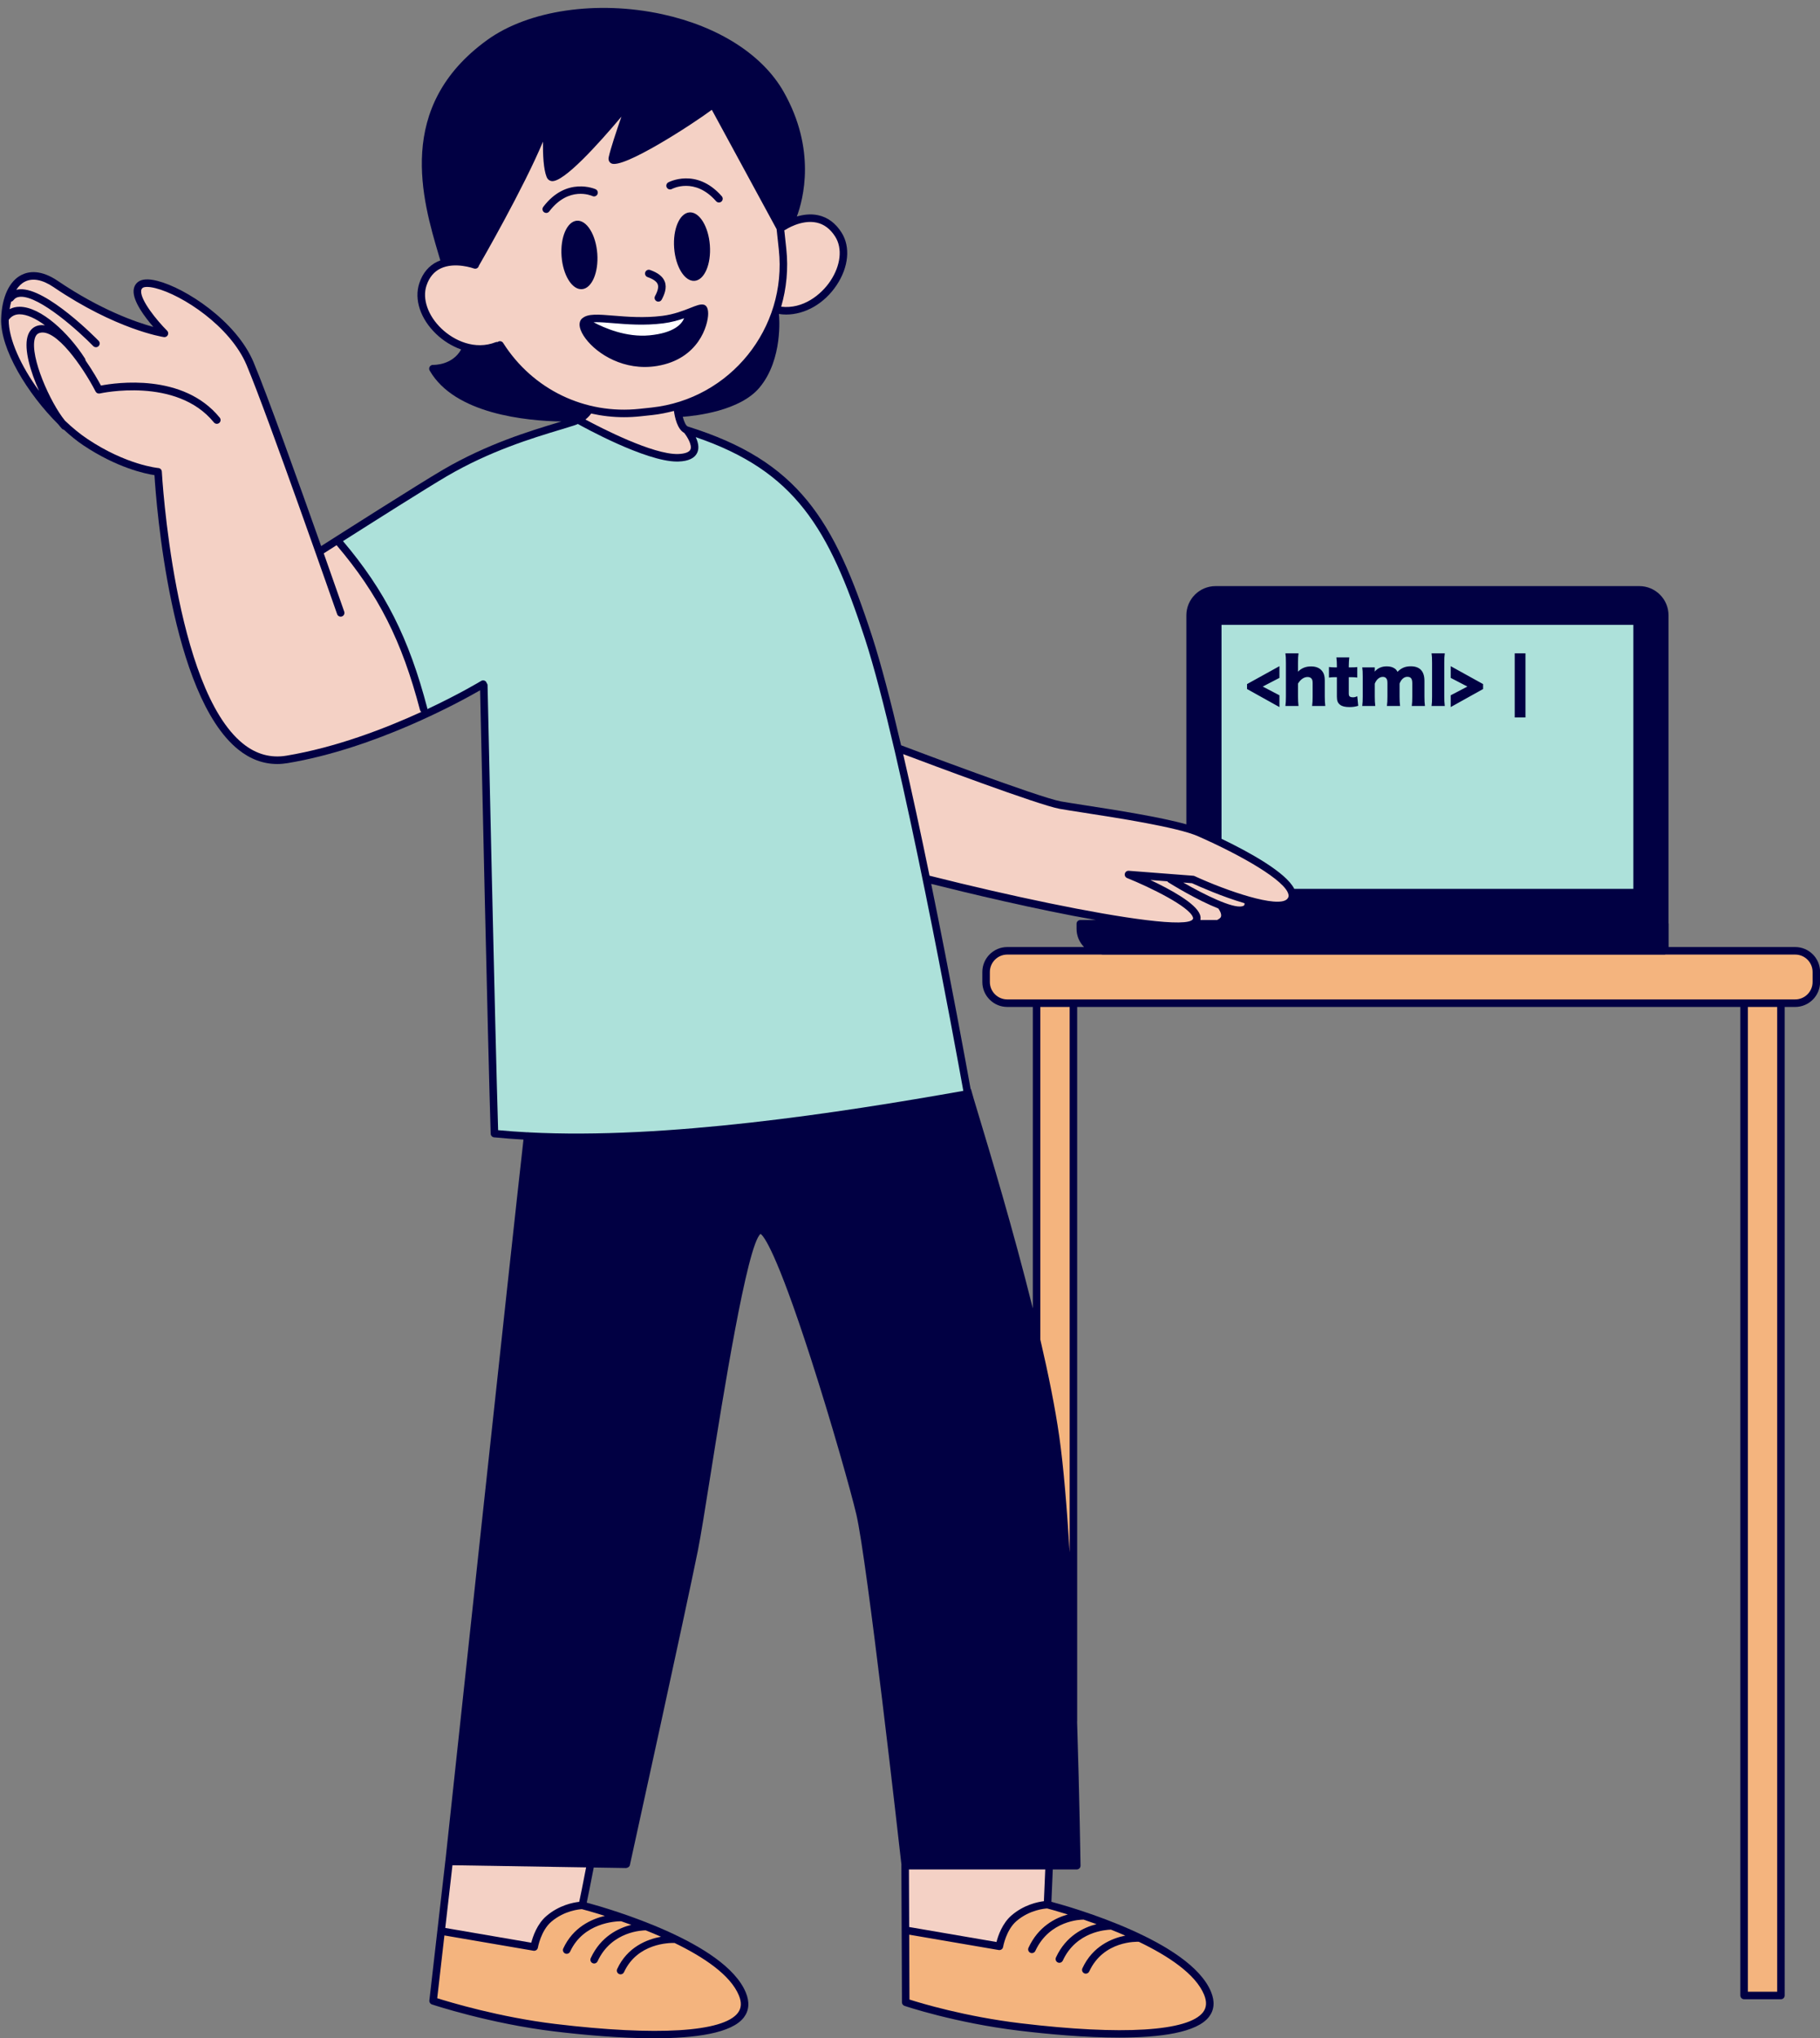 <?xml version="1.0" encoding="UTF-8"?><svg xmlns="http://www.w3.org/2000/svg" xmlns:xlink="http://www.w3.org/1999/xlink" height="541.3" preserveAspectRatio="xMidYMid meet" version="1.0" viewBox="-0.3 -2.1 483.6 541.3" width="483.6" zoomAndPan="magnify"><rect x="-0.3" y="-2.1" width="483.6" height="541.3" fill="#808080" stroke="none"/><g id="change1_1"><path d="M476.71,249.412h-33.619v-6.172c0-0.069-0.026-0.129-0.039-0.194v-81.733c0-4.276-3.479-7.756-7.756-7.756 H322.69c-4.277,0-7.756,3.479-7.756,7.756v55.516c-7.035-1.977-18.754-3.798-27.016-5.08c-2.729-0.424-4.969-0.771-6.346-1.021 c-5.807-1.057-39.393-13.745-42.437-14.897c-2.682-11.434-5.334-21.65-7.71-28.947c-10.129-31.11-19.598-46.536-48.936-55.703 c-0.522-0.163-1.02-1.246-1.372-2.584c3.529-0.26,15.195-1.574,20.37-7.735c6.343-7.551,5.239-19.003,5.189-19.486 c-0.004-0.033-0.022-0.06-0.029-0.092c0.635,0.095,1.274,0.157,1.915,0.157c5.081-0.001,10.188-2.914,13.45-7.824 c3.193-4.805,3.698-10.138,1.318-13.918c-1.602-2.543-3.711-4.106-6.268-4.647c-2.016-0.426-3.981-0.136-5.631,0.349 c1.712-4.583,5.212-17.75-3.503-33.117c-5.583-9.844-17.321-17.352-32.204-20.597c-17.316-3.776-35.59-1.095-46.561,6.83 c-24.566,17.742-17.225,42.49-12.839,57.277l0.375,1.268c-0.261,0.097-0.521,0.202-0.778,0.324c-2.274,1.085-3.888,3.002-4.794,5.7 c-1.454,4.332,0.277,9.527,4.518,13.561c1.734,1.65,4.01,3.16,6.587,4.064c-2.374,4.232-7.243,4.093-7.458,4.099 c-0.332-0.033-0.706,0.172-0.895,0.481c-0.188,0.312-0.193,0.7-0.013,1.016c6.631,11.55,25.618,13.365,34.997,13.533 c-0.324,0.098-0.625,0.191-0.968,0.294c-7.485,2.263-18.798,5.683-30.494,12.524c-6.441,3.767-27.755,17.328-32.367,20.267 c-5.894-16.644-14.416-40.41-17.969-48.849c-4.582-10.882-18.011-19.667-25.542-21.58c-2.416-0.611-4.161-0.51-5.185,0.307 c-0.693,0.555-1.087,1.346-1.139,2.287c-0.158,2.851,2.969,7.007,5.248,9.637c-4.626-1.266-14.032-4.53-25.41-12.238 c-4.504-3.052-7.732-2.536-9.646-1.565c-3.215,1.63-5.178,5.839-5.388,11.548c-0.298,8.128,7.065,20.068,15.186,28.123 c0.335,0.431,0.663,0.83,0.972,1.156c0.144,0.152,0.327,0.229,0.517,0.27c1.736,1.601,3.486,3.024,5.186,4.157 c8.964,5.976,16.403,7.534,18.879,7.908c0.463,7.454,4.26,58.417,22.273,72.881c3.177,2.551,6.644,3.835,10.337,3.835 c0.91,0,1.834-0.078,2.77-0.234c23.123-3.853,45.581-16.143,51.151-19.348c0.252,11.489,2.111,96.162,2.809,117.771 c0.016,0.5,0.4,0.912,0.898,0.961c2.54,0.257,5.159,0.444,7.813,0.599c-2.838,24.836-20.317,187.529-20.744,191.501 c-0.002,0.011-0.009,0.019-0.01,0.031l-4.25,37.086c-0.054,0.469,0.228,0.912,0.676,1.061c0.151,0.053,15.394,5.113,32.579,7.176 c7.418,0.891,17.312,1.814,26.439,1.814c10.875,0,20.662-1.311,23.874-5.549c1.395-1.84,1.564-4.07,0.504-6.627 c-5.536-13.354-36.352-22.25-42.262-23.846c0.335-1.582,1.053-5.04,1.864-9.331l8.612,0.138c0.493-0.094,0.891-0.32,0.992-0.785 c0.15-0.686,15.097-68.676,18.075-83.572c0.765-3.822,1.96-11.332,3.343-20.027c3.181-19.986,9.764-61.357,13.307-64.023 c0.771,0.488,4.045,4.273,13.309,32.932c5.579,17.26,10.717,35.523,12.135,41.551c2.869,12.193,11.366,87.535,11.99,93.092 c-0.003,0.034-0.02,0.064-0.02,0.1l0.15,36.393c0.002,0.426,0.273,0.805,0.676,0.941c0.133,0.047,13.434,4.553,30.623,6.615 c7.416,0.891,17.309,1.814,26.436,1.814c10.877,0,20.666-1.312,23.879-5.551c1.395-1.84,1.564-4.068,0.504-6.627 c-5.584-13.465-36.873-22.398-42.406-23.883l0.369-8.594h6.371c0.268,0,0.523-0.107,0.713-0.297 c0.188-0.191,0.291-0.449,0.287-0.717c-0.005-0.37-0.245-17.101-0.912-38.255c0.004-0.034,0.02-0.064,0.02-0.099v-189.69h176.211 v262.528c0,0.553,0.447,1,1,1h9.789c0.553,0,1-0.447,1-1V265.323h2.787c3.652,0,6.623-2.972,6.623-6.624v-2.662 C483.333,252.384,480.362,249.412,476.71,249.412z M287.752,249.412h-20.405c-3.652,0-6.625,2.972-6.625,6.624v2.662 c0,3.652,2.973,6.624,6.625,6.624h6.787v80.062c-5.163-20.77-11.412-41.459-14.461-51.547c-0.975-3.23-1.75-5.799-1.848-6.258 c-0.016-0.204-0.103-0.387-0.228-0.54c-0.987-5.474-5.237-28.837-10.463-54.397c9.337,2.341,27.904,6.82,43.775,9.599h-4.153 c-0.553,0-1,0.447-1,1v1.349C285.757,246.469,286.52,248.173,287.752,249.412z" fill="#010043"/></g><g><g id="change2_1"><path d="M181.479,82.422c-0.6,1.486-2.591,3.898-9.191,4.535c-6.172,0.592-12.005-1.948-14.872-3.469 c0.243-0.014,0.501-0.023,0.779-0.023c1.223,0,2.749,0.125,4.319,0.254c3.719,0.307,8.344,0.688,13.398,0.055 C178.067,83.505,179.904,82.971,181.479,82.422z" fill="#fff"/></g><g id="change3_1"><path d="M324.274,163.84v56.825c7.381,3.548,17.088,8.879,19.335,13.293h90.1V163.84H324.274z M339.665,177.931 l-4.439,2.304l4.439,2.32v3.128l-8.609-4.793v-1.312l8.609-4.759V177.931z M348.347,185.397c0.102-0.808,0.135-1.514,0.135-2.539 v-3.447c0-0.673-0.066-0.976-0.268-1.261c-0.236-0.303-0.605-0.454-1.076-0.454c-0.959,0-1.867,0.639-2.539,1.748v3.414 c0,0.958,0.033,1.664,0.133,2.539h-3.48c0.102-0.79,0.135-1.497,0.135-2.539v-8.912c0-1.16-0.033-1.884-0.135-2.539h3.48 c-0.1,0.739-0.133,1.345-0.133,2.539v1.782c0,0.135-0.018,0.403-0.018,0.555c1.01-0.975,2.068-1.396,3.498-1.396 c1.143,0,2.051,0.319,2.674,0.941c0.672,0.673,0.957,1.497,0.957,2.825v4.221c0,0.976,0.051,1.816,0.135,2.522H348.347z M358.278,185.683c-1.145,0-1.934-0.186-2.473-0.589c-0.639-0.487-0.875-1.06-0.875-2.203v-5.146h-0.639 c-0.537,0-0.975,0.034-1.463,0.102v-2.809c0.488,0.067,0.908,0.101,1.498,0.101h0.604v-0.353c0-0.841-0.033-1.514-0.133-2.304h3.43 c-0.084,0.689-0.135,1.496-0.135,2.304v0.353h0.605c0.74,0,1.127-0.017,1.648-0.084v2.792c-0.506-0.067-0.941-0.102-1.547-0.102 h-0.707v4.305c0,0.471,0.084,0.706,0.303,0.857c0.186,0.118,0.453,0.186,0.773,0.186c0.438,0,0.756-0.084,1.178-0.303l0.252,2.556 C359.841,185.581,359.186,185.683,358.278,185.683z M374.829,185.397c0.102-0.79,0.135-1.396,0.135-2.539v-3.464 c0-1.262-0.369-1.749-1.328-1.749c-0.857,0-1.631,0.673-2.051,1.799v3.431c0,1.009,0.033,1.715,0.135,2.522h-3.498 c0.102-0.757,0.135-1.463,0.135-2.539v-3.464c0-0.707-0.068-1.026-0.287-1.312c-0.184-0.27-0.52-0.421-0.924-0.421 c-0.908,0-1.682,0.656-2.152,1.8v3.396c0,1.06,0.033,1.715,0.135,2.539h-3.465c0.102-0.773,0.135-1.479,0.135-2.539v-5.18 c0-1.277-0.033-1.883-0.135-2.539h3.33v0.707c0,0.066,0,0.066-0.018,0.235c0,0,0,0.033,0,0.084c0,0.017,0,0.05,0,0.084 c0.857-0.941,1.885-1.379,3.213-1.379c0.873,0,1.598,0.201,2.152,0.605c0.303,0.219,0.471,0.42,0.689,0.841 c1.043-1.026,2.068-1.463,3.531-1.463c2.404,0,3.631,1.312,3.631,3.851v4.17c0,1.043,0.035,1.732,0.135,2.522H374.829z M383.603,185.397h-3.516c0.102-0.757,0.135-1.329,0.135-2.539v-8.912c0-1.194-0.033-1.9-0.135-2.539h3.516 c-0.102,0.706-0.135,1.396-0.135,2.539v8.912C383.468,183.867,383.501,184.505,383.603,185.397z M393.78,180.89l-8.609,4.793 v-3.128l4.439-2.32l-4.439-2.304v-3.111l8.609,4.759V180.89z M405.04,188.44h-2.859v-17.033h2.859V188.44z M229.524,167.503 c9.804,30.111,24.375,110.279,26.143,120.105c-32.914,5.835-79.083,12.943-115.525,11.02c-0.038-0.009-0.07-0.031-0.11-0.036 c-0.081-0.008-0.157,0.012-0.235,0.022c-2.631-0.143-5.219-0.325-7.738-0.567c-0.767-24.498-2.787-117.216-2.808-118.161 c-0.005-0.243-0.104-0.449-0.25-0.615c-0.023-0.067-0.034-0.137-0.073-0.2c-0.289-0.472-0.903-0.619-1.375-0.332 c-0.118,0.072-5.713,3.459-14.307,7.491c0.003-0.093,0.009-0.186-0.016-0.28c-4.881-18.602-11.202-31.129-22.393-44.342 c8.06-5.119,22.495-14.25,27.578-17.223c11.492-6.722,22.668-10.101,30.063-12.337c1.499-0.453,2.828-0.855,3.953-1.224 c0.295-0.096,0.556-0.211,0.819-0.325c1.135,0.636,17.948,9.981,26.35,9.981c0.124,0,0.247-0.002,0.367-0.007 c2.665-0.092,4.351-0.891,5.012-2.374c0.586-1.317,0.181-2.844-0.418-4.104C210.935,123.01,219.94,138.063,229.524,167.503z" fill="#ade1da"/></g><g id="change4_1"><path d="M196.02,527.81c0.78,1.881,0.698,3.402-0.25,4.654c-3.875,5.115-21.544,6.191-48.481,2.957 c-14.793-1.775-28.13-5.801-31.413-6.84l1.91-16.672l23.683,4.061c0.056,0.01,0.112,0.014,0.168,0.014 c0.206,0,0.409-0.064,0.579-0.186c0.217-0.152,0.363-0.387,0.408-0.648c0.008-0.045,0.792-4.52,3.58-6.895 c3.503-2.983,7.529-3.297,8.121-3.327c0.581,0.153,2.87,0.769,6.096,1.785c-3.628,0.863-8.464,3.054-11.05,8.657 c-0.231,0.502-0.013,1.096,0.489,1.328c0.136,0.062,0.278,0.092,0.418,0.092c0.378,0,0.74-0.215,0.909-0.58 c3.535-7.661,12.024-8.074,13.568-8.068c0.864,0.298,1.759,0.615,2.677,0.95c-3.374,0.853-8.095,3.065-10.765,8.848 c-0.231,0.502-0.013,1.096,0.489,1.328c0.136,0.062,0.278,0.092,0.418,0.092c0.378,0,0.74-0.215,0.909-0.58 c3.748-8.123,12.147-8.21,12.792-8.227c1.34,0.532,2.703,1.1,4.067,1.697c-3.65,0.678-8.929,2.684-11.647,8.571 c-0.231,0.502-0.013,1.096,0.489,1.328c0.136,0.062,0.278,0.092,0.418,0.092c0.378,0,0.74-0.215,0.909-0.58 c3.557-7.709,12.021-7.791,13.427-7.756C186.669,517.646,193.771,522.385,196.02,527.81z M464.134,526.851h7.789V265.323h-7.789 V526.851z M283.923,410.192V265.323h-7.789v88.355c2.126,9.133,3.926,18.006,5.025,25.704 C282.275,387.191,283.185,398.141,283.923,410.192z M302.293,513.59c-0.009-0.001-0.017,0.004-0.027,0.003 c-0.389-0.02-9.336-0.363-13.141,7.883c-0.17,0.365-0.531,0.58-0.908,0.58c-0.141,0-0.283-0.029-0.42-0.092 c-0.5-0.232-0.719-0.826-0.488-1.328c2.736-5.928,7.885-7.982,11.393-8.686c-1.282-0.558-2.562-1.088-3.821-1.587 c-1.261,0.045-9.201,0.472-12.782,8.23c-0.168,0.367-0.531,0.582-0.908,0.582c-0.141,0-0.283-0.029-0.418-0.092 c-0.502-0.232-0.721-0.826-0.49-1.326c2.658-5.762,7.375-7.984,10.774-8.848c-1.203-0.439-2.362-0.845-3.466-1.219 c-0.031,0.003-0.058,0.018-0.089,0.018c-0.008-0.002-0.012-0.002-0.02,0c-0.527,0-8.904,0.135-12.68,8.314 c-0.17,0.365-0.531,0.58-0.908,0.58c-0.141,0-0.283-0.029-0.42-0.092c-0.5-0.232-0.719-0.826-0.488-1.328 c2.615-5.663,7.136-7.929,10.447-8.845c-2.906-0.903-4.948-1.453-5.492-1.596c-0.589,0.03-4.618,0.341-8.123,3.328 c-2.787,2.373-3.572,6.848-3.58,6.893c-0.045,0.262-0.191,0.496-0.408,0.648c-0.17,0.121-0.373,0.186-0.578,0.186 c-0.057,0-0.113-0.004-0.17-0.014l-23.792-4.079l0.071,17.23c2.891,0.926,14.752,4.527,29.541,6.303 c26.938,3.234,44.609,2.154,48.482-2.959c0.947-1.252,1.029-2.773,0.25-4.654C317.359,522.136,310.122,517.35,302.293,513.59z M476.71,251.412h-34.459c-0.054,0.009-0.103,0.032-0.16,0.032H292.622c-0.109,0-0.211-0.027-0.319-0.032h-24.956 c-2.551,0-4.625,2.074-4.625,4.624v2.662c0,2.55,2.074,4.624,4.625,4.624h7.787h9.789h178.211h9.789h3.787 c2.549,0,4.623-2.074,4.623-4.624v-2.662C481.333,253.487,479.259,251.412,476.71,251.412z" fill="#f4b47e"/></g><g id="change5_1"><path d="M181.495,112.865c0.808,0.996,2.181,3.25,1.657,4.423c-0.314,0.705-1.47,1.127-3.252,1.188 c-6.694,0.217-20.676-7.026-24.64-9.159c0.822-0.653,1.299-1.274,1.517-1.594c2.833,0.63,5.751,0.975,8.722,0.975 c1.446,0,2.907-0.077,4.371-0.234l3.157-0.338c1.973-0.212,3.878-0.61,5.745-1.091 C179.009,108.789,179.693,111.897,181.495,112.865z M342.079,235.524c-0.682-3.722-12.596-10.495-24.1-15.557 c-5.369-2.361-21.018-4.79-30.367-6.242c-2.75-0.427-5.01-0.777-6.398-1.029c-5.587-1.017-34.528-11.877-41.531-14.521 c2.383,10.289,4.776,21.444,7.006,32.292c21.544,5.428,43.982,10.111,57.488,11.774h0.027c0.017,0,0.031,0.009,0.047,0.01 c7.131,0.874,11.756,0.901,12.414-0.257c0.035-0.063,0.109-0.194,0.004-0.499c-0.994-2.853-11.252-7.898-17.484-10.409 c-0.459-0.185-0.713-0.675-0.602-1.155c0.113-0.48,0.564-0.798,1.051-0.77l17.129,1.318c0.119,0.009,0.234,0.039,0.342,0.089 c8.715,4.005,22.104,8.557,24.576,6.124C342.044,236.334,342.163,235.985,342.079,235.524z M216.651,57.008 c-4.074-0.863-8.218,1.889-8.259,1.918c-0.091,0.061-0.191,0.092-0.292,0.12l0.529,4.928c0.571,5.329,0.047,10.524-1.36,15.379 c5.804,0.695,10.656-3.194,13.08-6.843c2.751-4.14,3.245-8.64,1.291-11.744C220.338,58.698,218.659,57.433,216.651,57.008z M310.165,232.248c-0.124-0.078-0.222-0.18-0.298-0.294l-4.505-0.347c5.143,2.411,12.129,6.172,13.195,9.228 c0.169,0.484,0.194,0.957,0.106,1.405h4.308h0.156c0.058-0.045,0.107-0.098,0.176-0.13c0.736-0.346,0.824-0.729,0.852-0.855 c0.163-0.718-0.443-1.697-0.739-2.086C317.781,236.942,311.208,232.899,310.165,232.248z M316.433,232.459l-2.321-0.178 c5.61,3.244,13.06,6.899,15.623,6.314c0.223-0.052,0.51-0.152,0.605-0.343c0.065-0.128,0.065-0.309,0.041-0.481 C324.531,236.061,318.552,233.428,316.433,232.459z M89.135,142.691c-1.588,1.01-2.782,1.77-3.411,2.171 c3.136,8.869,5.38,15.295,5.444,15.478c0.182,0.521-0.094,1.092-0.615,1.273c-0.514,0.184-1.091-0.093-1.273-0.615 c-0.184-0.525-18.42-52.766-24.053-66.146c-4.333-10.29-17.054-18.604-24.19-20.417c-1.975-0.5-3.073-0.365-3.442-0.069 c-0.25,0.199-0.371,0.457-0.393,0.835c-0.139,2.5,4.158,7.783,6.899,10.526c0.306,0.306,0.38,0.772,0.186,1.158 c-0.195,0.385-0.611,0.604-1.043,0.537c-0.512-0.077-12.729-2.037-29.321-13.277c-2.926-1.982-5.561-2.482-7.621-1.438 c-0.887,0.45-1.647,1.194-2.279,2.162c0.298-0.076,0.61-0.13,0.94-0.151c7.127-0.408,20.385,13.119,20.946,13.696 c0.385,0.396,0.375,1.029-0.021,1.414c-0.194,0.188-0.445,0.282-0.696,0.282c-0.261,0-0.521-0.102-0.718-0.304 c-3.645-3.753-14.203-13.341-19.384-13.093c-0.817,0.053-1.406,0.354-1.854,0.949c-0.145,0.195-0.351,0.308-0.57,0.361 c-0.17,0.62-0.305,1.284-0.411,1.985c0.784-0.415,1.672-0.636,2.654-0.636c0.002,0,0.004,0,0.007,0 c5.64,0.006,13.007,6.922,17.37,13.751c0.097,0.152,0.132,0.32,0.14,0.488c1.913,2.757,3.399,5.382,4.1,6.683 c3.953-0.758,21.867-3.403,31.564,8.53c0.348,0.429,0.283,1.059-0.146,1.407c-0.43,0.35-1.059,0.281-1.407-0.146 c-9.918-12.209-30.118-7.734-30.319-7.687c-0.446,0.098-0.901-0.109-1.112-0.514c-3.481-6.71-10.605-16.874-14.883-15.566 c-0.413,0.125-0.997,0.424-1.296,1.555c-1.269,4.8,4.078,16.908,8.048,21.756c1.938,1.859,3.962,3.521,6.004,4.882 c10.373,6.916,18.72,7.681,18.803,7.688c0.498,0.041,0.89,0.444,0.916,0.943c0.03,0.574,3.235,57.536,21.577,72.262 c3.496,2.808,7.373,3.878,11.525,3.188c13.195-2.199,26.177-7.191,35.841-11.619c-0.16-0.129-0.288-0.302-0.344-0.516 C106.472,168.074,100.228,155.736,89.135,142.691z M241.281,509.671l23.2,3.979c0.422-1.646,1.541-4.977,4.039-7.104 c3.266-2.78,6.882-3.531,8.559-3.734l0.361-8.432h-36.222L241.281,509.671z M6.993,87.364c0.511-1.934,1.722-2.675,2.647-2.957 c0.654-0.196,1.323-0.2,1.997-0.114c-2.463-1.835-4.835-2.917-6.725-2.919c-0.002,0-0.004,0-0.005,0 c-1.241,0-2.182,0.495-2.891,1.467c-0.055,5.063,3.23,12.264,8.066,18.87C7.748,96.513,6.095,90.761,6.993,87.364z M118.014,509.918l22.855,3.919c0.422-1.646,1.542-4.977,4.039-7.105c3.378-2.875,7.106-3.574,8.699-3.747 c0.299-1.405,1.011-4.815,1.833-9.15l-35.517-0.569L118.014,509.918z M206.642,64.187c2.239,20.892-12.936,39.711-33.827,41.951 l-3.157,0.338c-14.538,1.569-28.431-5.147-36.266-17.501c-0.295-0.467-0.912-0.606-1.38-0.31c-0.028,0.018-0.043,0.046-0.069,0.066 c-0.168-0.025-0.341-0.024-0.51,0.042c-5.558,2.182-11.083-0.416-14.404-3.575c-3.616-3.438-5.187-7.942-4-11.475 c0.726-2.161,1.987-3.685,3.75-4.527c3.805-1.817,8.789-0.014,8.839,0.006c0.522,0.189,1.093-0.072,1.285-0.59 c0.015-0.04,0.01-0.081,0.019-0.122c0.007-0.011,0.02-0.015,0.026-0.026c0.575-0.996,11.84-20.528,17.027-32.945 c-0.043,3.449,0.136,7.3,0.977,9.402c0.235,0.589,0.719,0.979,1.326,1.072c3.136,0.43,12.329-9.736,18.541-17.114 c-1.313,3.783-2.906,8.56-3.381,10.775c-0.149,0.697,0.097,1.304,0.657,1.624c2.992,1.705,21.831-10.532,26.743-14.22 l17.211,31.687c0.002,0.004,0.007,0.007,0.009,0.011L206.642,64.187z M171.761,71.485c1.509,0.532,2.417,1.174,2.701,1.908 c0.276,0.716,0.045,1.743-0.708,3.142c-0.262,0.486-0.079,1.093,0.407,1.354c0.15,0.081,0.312,0.119,0.473,0.119 c0.356,0,0.701-0.19,0.882-0.526c0.667-1.239,1.478-3.087,0.812-4.81c-0.511-1.322-1.787-2.328-3.9-3.074 c-0.521-0.182-1.092,0.091-1.276,0.61C170.967,70.73,171.24,71.3,171.761,71.485z M157.124,49.971 c0.503,0.235,1.095,0.015,1.327-0.484c0.233-0.5,0.018-1.096-0.483-1.329c-0.077-0.037-7.735-3.48-13.922,4.69 c-0.334,0.439-0.247,1.067,0.193,1.4c0.181,0.137,0.393,0.203,0.603,0.203c0.303,0,0.602-0.137,0.798-0.396 C150.819,47.222,156.85,49.846,157.124,49.971z M154.331,74.697c2.621-0.194,4.445-4.421,4.075-9.441 c-0.371-5.021-2.796-8.933-5.417-8.74c-2.621,0.194-4.445,4.42-4.074,9.441S151.71,74.891,154.331,74.697z M187.868,81.183 c0-1.798-0.702-2.292-1.291-2.39c-0.856-0.148-1.891,0.267-3.455,0.886c-1.841,0.728-4.361,1.724-7.457,2.11 c-4.849,0.604-9.361,0.233-12.986-0.063c-4.05-0.334-6.765-0.543-8.201,0.672c-0.019,0.011-0.034,0.027-0.052,0.04 c-0.04,0.036-0.091,0.06-0.129,0.099c-0.468,0.468-1.087,1.577,0.03,3.747c2.052,3.987,8.519,9.075,16.717,9.075 c1.07-0.001,2.171-0.087,3.293-0.274C185.385,93.243,187.869,84.204,187.868,81.183z M188.324,63.046 c-0.371-5.021-2.796-8.933-5.417-8.74c-2.621,0.194-4.445,4.42-4.075,9.441c0.371,5.02,2.796,8.933,5.417,8.74 S188.695,68.067,188.324,63.046z M191.487,50.021c-6.761-7.705-14.149-3.72-14.223-3.679c-0.482,0.269-0.656,0.877-0.387,1.359 c0.269,0.483,0.879,0.654,1.359,0.387c0.061-0.033,6.04-3.253,11.746,3.251c0.198,0.226,0.475,0.341,0.752,0.341 c0.234,0,0.47-0.082,0.659-0.248C191.81,51.068,191.852,50.436,191.487,50.021z" fill="#f4d1c5"/></g></g></svg>